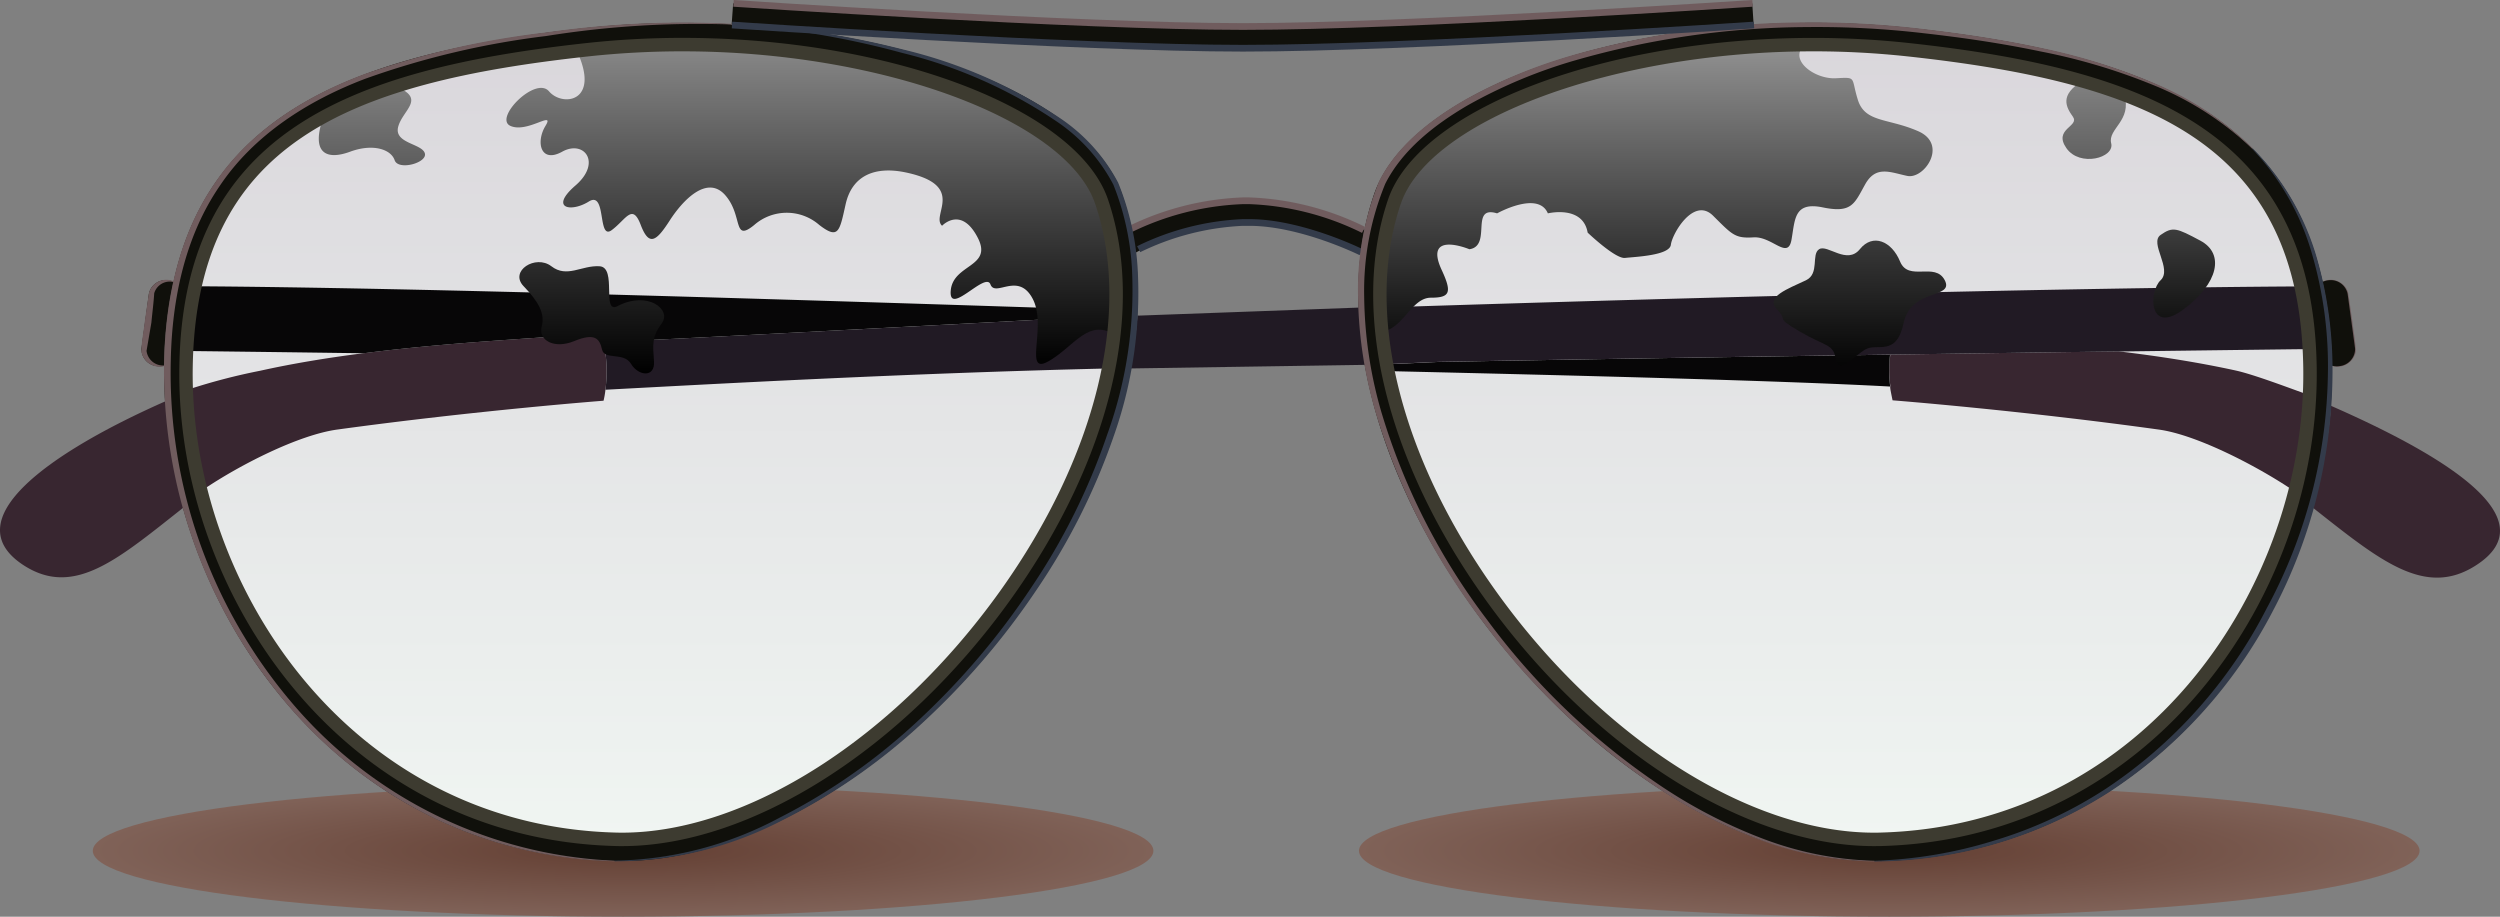 <svg xmlns="http://www.w3.org/2000/svg" xmlns:xlink="http://www.w3.org/1999/xlink" width="206.831" height="75.842" viewBox="0 0 206.831 75.842">
  <rect x="0" y="0" width="206.831" height="75.842" fill="#808080" stroke="none"/>
  <defs>
    <radialGradient id="radial-gradient" cx="0.5" cy="0.5" r="4.022" gradientUnits="objectBoundingBox">
      <stop offset="0.01" stop-color="#664236"/>
      <stop offset="0.378" stop-color="#b9a9a3"/>
      <stop offset="0.602" stop-color="#e1dad8"/>
      <stop offset="0.866" stop-color="#fff"/>
    </radialGradient>
    <radialGradient id="radial-gradient-2" cx="0.5" cy="0.5" r="4.022" xlink:href="#radial-gradient"/>
    <linearGradient id="linear-gradient" x1="0.5" x2="0.5" y2="1" gradientUnits="objectBoundingBox">
      <stop offset="0" stop-color="#d9d6db"/>
      <stop offset="1" stop-color="#f0f5f2"/>
    </linearGradient>
    <linearGradient id="linear-gradient-3" x1="0.5" y1="-3.612" x2="0.5" y2="3.689" gradientUnits="objectBoundingBox">
      <stop offset="0" stop-color="#fff"/>
      <stop offset="1"/>
    </linearGradient>
    <linearGradient id="linear-gradient-4" x1="0.5" y1="-4.885" x2="0.5" y2="1.576" xlink:href="#linear-gradient-3"/>
    <linearGradient id="linear-gradient-5" x1="0.5" y1="-3.534" x2="0.5" y2="1.023" xlink:href="#linear-gradient-3"/>
    <linearGradient id="linear-gradient-6" x1="0.5" y1="-0.853" x2="0.5" y2="1.128" xlink:href="#linear-gradient-3"/>
    <linearGradient id="linear-gradient-7" x1="0.5" y1="-3.639" x2="0.5" y2="3.578" xlink:href="#linear-gradient-3"/>
    <linearGradient id="linear-gradient-8" x1="0.5" y1="-4.154" x2="0.5" y2="0.953" xlink:href="#linear-gradient-3"/>
    <linearGradient id="linear-gradient-9" x1="0.5" y1="-0.766" x2="0.5" y2="1.014" xlink:href="#linear-gradient-3"/>
  </defs>
  <g id="Group_143268" data-name="Group 143268" transform="translate(-410.08 -36.58)">
    <path id="Path_154197" data-name="Path 154197" d="M598.917,100.419c0,3.011-19.643,5.452-43.873,5.452s-43.875-2.441-43.875-5.452,19.642-5.454,43.875-5.454S598.917,97.406,598.917,100.419Z" transform="translate(11.341 6.55)" fill="url(#radial-gradient)" style="mix-blend-mode: multiply;isolation: isolate"/>
    <path id="Path_154198" data-name="Path 154198" d="M504.73,100.419c0,3.011-19.642,5.452-43.873,5.452s-43.874-2.441-43.874-5.452,19.642-5.454,43.874-5.454S504.73,97.406,504.73,100.419Z" transform="translate(0.774 6.55)" fill="url(#radial-gradient-2)" style="mix-blend-mode: multiply;isolation: isolate"/>
    <path id="Path_154199" data-name="Path 154199" d="M583.706,64.482a1.377,1.377,0,0,0,1.459-1.209l-.4-2.337c-.077-.806-.189-1.673-.236-2.43a1.343,1.343,0,0,0-1.623-.923l-.021-.051a1.511,1.511,0,0,1,2.064.879c.142.819.242,1.633.365,2.45.089.823.261,1.622.282,2.465a1.54,1.54,0,0,1-1.9,1.21Z" transform="translate(19.387 2.336)" fill="#705c5e"/>
    <g id="Group_143267" data-name="Group 143267" transform="translate(410.08 36.58)">
      <g id="Group_143256" data-name="Group 143256" transform="translate(11.703 0.281)">
        <g id="Group_143255" data-name="Group 143255">
          <path id="Path_154200" data-name="Path 154200" d="M591.659,66.72c.293,19.168-13.853,40.249-37.228,40.905h-.645c-11.051,0-24.071-8.22-33.176-20.936-7.082-9.9-10.375-20.5-9.29-29.353.082-.656.177-1.292.311-1.927a22.9,22.9,0,0,1,.781-2.916c2.4-7.031,14.491-12.562,29.4-13.9a.484.484,0,0,1,.115-.01c.209-.011.4-.021.573-.042.823-.052,1.3-.083,1.334-.083v-.021q2.436-.155,4.948-.156a75.9,75.9,0,0,1,8.04.427c18.051,1.969,30.886,6.511,34.072,21a34.329,34.329,0,0,1,.771,6.949Z" transform="translate(-410.448 -36.67)" fill="#10100b"/>
          <path id="Path_154201" data-name="Path 154201" d="M585.528,63a.889.889,0,0,1,.011.166,1.435,1.435,0,0,1-1.281,1.365,1.512,1.512,0,0,1-.573-.02h-.073a34.329,34.329,0,0,0-.771-6.949l.031-.009a1.619,1.619,0,0,1,.406-.115,1.424,1.424,0,0,1,1.646,1.134Z" transform="translate(-402.401 -34.523)" fill="#10100b"/>
          <path id="Path_154202" data-name="Path 154202" d="M506.787,38.75c13.583,0,41.864-1.9,42.155-1.917l.115,1.771c-.447.032-.9.062-1.334.1-.2.011-.386.021-.573.042a.484.484,0,0,0-.115.01c-6.76.427-28.739,1.781-40.249,1.781-10.447,0-29.509-1.114-38-1.645a.52.52,0,0,1-.136-.011c-1.352-.146-2.739-.26-4.144-.323l.125-1.729C464.914,36.854,493.2,38.75,506.787,38.75Z" transform="translate(-415.677 -36.833)" fill="#10100b"/>
          <path id="Path_154203" data-name="Path 154203" d="M503.964,51.518a24.591,24.591,0,0,1,9.562,2.407c-.135.635-.229,1.271-.311,1.927-.042-.022-4.938-2.542-9.25-2.542h-.512a20.5,20.5,0,0,0-8.9,2.52c-.072-.687-.187-1.365-.323-2.031a23.2,23.2,0,0,1,9.218-2.281Z" transform="translate(-412.342 -35.185)" fill="#10100b"/>
          <path id="Path_154204" data-name="Path 154204" d="M423.069,59.7c3.2-14.49,16.03-19.021,34.072-20.989a75.758,75.758,0,0,1,8.04-.427c1.366,0,2.73.032,4.064.115v.062c.061,0,1.624.1,4.144.26a.52.52,0,0,0,.136.011c14.271,1.542,25.7,6.948,28.021,13.76a22.447,22.447,0,0,1,.76,2.79c.136.666.25,1.344.323,2.031-.009.022,0,.022.011.022,1.083,8.853-2.209,19.456-9.291,29.353-9.1,12.716-22.125,20.936-33.174,20.936h-.647C436.152,106.97,422,85.888,422.3,66.72v-.061A34.484,34.484,0,0,1,423.069,59.7Z" transform="translate(-420.413 -36.67)" fill="#10100b"/>
          <path id="Path_154205" data-name="Path 154205" d="M423.259,57.554a34.484,34.484,0,0,0-.771,6.958h-.032a1.557,1.557,0,0,1-.583.02,1.423,1.423,0,0,1-1.27-1.354,1.048,1.048,0,0,1,.01-.177l.6-4.428a1.419,1.419,0,0,1,1.647-1.134A1.824,1.824,0,0,1,423.259,57.554Z" transform="translate(-420.603 -34.523)" fill="#10100b"/>
        </g>
      </g>
      <path id="Path_154206" data-name="Path 154206" d="M499.663,52.887c-2.844-8.345-22.753-14.719-42.512-12.567s-32.934,7.241-33.233,26.253,13.921,38.473,35.478,39.07S506.808,73.851,499.663,52.887Z" transform="translate(-408.529 -36.208)" fill="url(#linear-gradient)"/>
      <path id="Path_154207" data-name="Path 154207" d="M513.931,52.887c2.844-8.345,22.754-14.719,42.513-12.567s32.933,7.241,33.232,26.253-13.92,38.473-35.477,39.07S506.786,73.851,513.931,52.887Z" transform="translate(-398.565 -36.208)" fill="url(#linear-gradient)"/>
      <g id="Group_143259" data-name="Group 143259" transform="translate(0 23.683)">
        <g id="Group_143258" data-name="Group 143258">
          <g id="Group_143257" data-name="Group 143257">
            <path id="Path_154208" data-name="Path 154208" d="M583.64,66.771c9.791,4.291,17.812,9.4,12.031,13.166-4.25,2.78-8.02-.395-13.6-4.791A41.662,41.662,0,0,0,583.64,66.771Z" transform="translate(-390.785 -56.876)" fill="#382630"/>
            <path id="Path_154209" data-name="Path 154209" d="M585.429,66.361a38.4,38.4,0,0,1-1.324,7.908c-2.895-1.971-8.01-4.658-11.216-5.086-11.532-1.6-22-2.416-22-2.416-.062-.3-.125-.6-.177-.9a1.843,1.843,0,0,1-.021-.248h.021a10.143,10.143,0,0,1-.094-1.344c0-.219.01-.428.02-.626.021-.239.042-.457.062-.666,7.135-.1,13.583-.2,18.947-.26,3.23.385,6.542.9,9.656,1.583C580.814,64.642,583.7,65.746,585.429,66.361Z" transform="translate(-394.313 -57.33)" fill="#382630"/>
            <path id="Path_154210" data-name="Path 154210" d="M458.459,62.116a12,12,0,0,1,.146,3.937,7.411,7.411,0,0,1-.156.909s-10.468.8-22.009,2.382c-3.24.439-8.136,2.958-11.093,4.959a38.84,38.84,0,0,1-1.312-8.25,50.328,50.328,0,0,1,6.009-1.572c2.762-.615,5.667-1.083,8.532-1.449h.032c8.353-1.071,16.394-1.28,19.634-1.749C458.241,61.283,458.345,61.6,458.459,62.116Z" transform="translate(-408.515 -57.492)" fill="#382630"/>
            <path id="Path_154211" data-name="Path 154211" d="M423.86,66.389a41.8,41.8,0,0,0,1.573,8.7c-5.52,4.344-9.187,7.655-13.416,4.9-5.717-3.74,2.124-9.312,11.833-13.591Z" transform="translate(-410.081 -56.919)" fill="#382630"/>
            <path id="Path_154212" data-name="Path 154212" d="M517.513,63.564c13.041-.24,26.041-.437,37.342-.6-.021.209-.032.437-.042.666-.01.2-.02.407-.02.626a12.381,12.381,0,0,0,.072,1.344c-8.406-.459-24.541-.886-41.332-1.272-.041-.187-.082-.385-.125-.583Z" transform="translate(-398.488 -57.303)" fill="#070607"/>
            <path id="Path_154213" data-name="Path 154213" d="M589.125,57.884a31.574,31.574,0,0,1,.584,5.186c-1.1.012-6.989.085-15.823.2-5.364.061-11.813.157-18.947.26h-.02c-11.3.167-24.3.364-37.342.6l-4.105.177a31.891,31.891,0,0,1-.624-4.677C539.366,58.769,570.262,57.987,589.125,57.884Z" transform="translate(-398.551 -57.873)" fill="#211a24"/>
            <path id="Path_154214" data-name="Path 154214" d="M494.864,60.124l18.29-.667a34.691,34.691,0,0,0,.6,4.739l-19.612.3h-.011a32.974,32.974,0,0,0,.625-4.385Z" transform="translate(-400.65 -57.696)" fill="#211a24"/>
            <path id="Path_154215" data-name="Path 154215" d="M497.359,60.057a33.915,33.915,0,0,1-.646,4.374c-16.832.395-33.133,1.312-41.582,1.759a12,12,0,0,0-.146-3.937C461.31,61.993,496.558,60.1,497.359,60.057Z" transform="translate(-405.042 -57.629)" fill="#211a24"/>
            <path id="Path_154216" data-name="Path 154216" d="M424.61,57.874c18.437.115,50.009,1.114,76.268,1.979-.011.147-.021.293-.042.449-.8.041-36.049,1.936-42.373,2.2-.113-.521-.218-.833-.218-.833-3.24.469-11.281.678-19.634,1.749h-.032c-8.969-.125-14.552-.187-14.552-.187h-.02A31.043,31.043,0,0,1,424.61,57.874Z" transform="translate(-408.518 -57.874)" fill="#070607"/>
          </g>
        </g>
      </g>
      <g id="Group_143260" data-name="Group 143260" transform="translate(26.375 3.692)">
        <path id="Path_154217" data-name="Path 154217" d="M568.615,43.758c.656,2.135-1.386,2.8-1.084,4s-2.593,2-3.707.4,1.115-1.792.542-2.594-1.124-1.792.76-2.947C566.344,42.946,567.5,43.33,568.615,43.758Z" transform="translate(-419.242 -39.595)" fill="url(#linear-gradient-3)" style="mix-blend-mode: screen;isolation: isolate"/>
        <path id="Path_154218" data-name="Path 154218" d="M574.16,54.58c2,1.073,1.5,3.51-1.4,5.677s-2.9-1.469-1.9-2.406-.959-3.083,0-3.75C571.868,53.4,572.159,53.508,574.16,54.58Z" transform="translate(-418.484 -38.356)" fill="url(#linear-gradient-4)" style="mix-blend-mode: screen;isolation: isolate"/>
        <path id="Path_154219" data-name="Path 154219" d="M552.475,56.207c.7,1.7,2.9,0,3.7,1.552s-2.792.646-3.4,3.52-2.2,1.615-3.186,2.209-2.2,2.093-2.427.8-.772-1-2.968-2.281-.9-.812-1.9-1.844.885-1.687,2.4-2.406c1.146-.552.406-2.157,1.093-2.573s2.3,1.322,3.364,0S551.778,54.508,552.475,56.207Z" transform="translate(-421.653 -38.263)" fill="url(#linear-gradient-5)" style="mix-blend-mode: screen;isolation: isolate"/>
        <path id="Path_154220" data-name="Path 154220" d="M557.262,47.061c2.5,1.1.5,3.989-.9,3.7s-2.594-.905-3.489.7-1.1,2.4-3.5,1.905-2.292.99-2.594,2.678-1.594-.293-3.135-.2-1.749-.2-3.353-1.792-3.386,1.5-3.49,2.4-2.991,1-3.792,1.094-3.093-2.094-3.093-2.094c-.4-2.3-3.292-1.593-3.292-1.593-.8-1.9-4.2,0-4.2,0-2.291-.7-.395,2.687-2.291,2.968,0,0-3.828-1.593-2.292,1.718.863,1.862.7,2.291-.9,2.291s-2.292,2.584-4.054,2.813a25.064,25.064,0,0,1,1.042-10.76c2.437-7.125,17.334-12.832,33.946-12.978-1.4,1.219.8,2.864,2.574,2.77s1.229-.1,1.823,1.792S554.761,45.966,557.262,47.061Z" transform="translate(-424.94 -39.899)" fill="url(#linear-gradient-6)" style="mix-blend-mode: screen;isolation: isolate"/>
        <path id="Path_154221" data-name="Path 154221" d="M440.371,46.316c-.4,1.4,1.9,1.4,2.189,2.2s-2.189,1.49-2.491.594-1.791-1.4-3.687-.7-3.291.2-2.208-2.875a33.947,33.947,0,0,1,5.979-2.521C442.695,44.015,440.767,44.92,440.371,46.316Z" transform="translate(-433.795 -39.55)" fill="url(#linear-gradient-7)" style="mix-blend-mode: screen;isolation: isolate"/>
        <path id="Path_154222" data-name="Path 154222" d="M459.852,64.287c.093,1.376-1.292,1.219-1.9.208s-2.2-.28-2.4-1.187-.594-1.4-2.292-.7-3-.095-2.7-1.2-.3-2.093-1.5-3.343,1-2.646,2.3-1.646,2.5-.093,3.989,0,.116,4.011,1.5,3.292c2.489-1.292,4.489.3,3.646,1.427S459.758,62.912,459.852,64.287Z" transform="translate(-432.12 -38.084)" fill="url(#linear-gradient-8)" style="mix-blend-mode: screen;isolation: isolate"/>
        <path id="Path_154223" data-name="Path 154223" d="M484.511,60.238c.2-2.2,3.489-1.916,2.239-4.352-1.375-2.683-2.957-1-2.957-1-.961-.859,2.06-3.315-2.947-4.4-2.674-.577-4.511.29-5.032,2.621-.506,2.263-.583,2.935-2.178,1.715a4.086,4.086,0,0,0-5.384,0c-1.8,1.469-.906-.771-2.4-2.468s-3.5.4-4.594,2.1-1.7,2.187-2.395.364-1.2-.468-2.4.427-.406-3.291-1.894-2.365-3.292.563-1.1-1.332.7-3.791-1.1-2.792-2.2-.8-1.386-2.135-1.51.635-2.906,0,2.093-4.156,3.2-2.854,4.291.9,2.3-3.344c.293-.041.583-.072.885-.1,19.759-2.157,39.675,4.219,42.519,12.561a25.182,25.182,0,0,1,1.02,10.968c-2.165-1.27-3.322,1.073-5.415,2.25s-.095-2.875-1.291-5.166-3.094-.1-3.5-1.2S484.313,62.436,484.511,60.238Z" transform="translate(-432.228 -39.9)" fill="url(#linear-gradient-9)" style="mix-blend-mode: screen;isolation: isolate"/>
      </g>
      <g id="Group_143261" data-name="Group 143261" transform="translate(14.828 3.135)">
        <path id="Path_154224" data-name="Path 154224" d="M460.048,106.265h0c-.2,0-.407,0-.607-.009-22.623-.627-36.312-21.062-36.02-39.634.3-19.225,13.7-24.617,33.729-26.8a73.52,73.52,0,0,1,7.912-.425c17.177,0,32.633,5.871,35.188,13.365,3.159,9.27.156,21.634-8.036,33.077C483.331,98.247,470.706,106.265,460.048,106.265Zm5.012-65.754a72.434,72.434,0,0,0-7.792.418c-20,2.178-32.446,7.238-32.737,25.709-.284,18.044,12.994,37.9,34.937,38.505.191.006.386.009.577.009h0c10.311,0,22.581-7.834,31.26-19.959,7.981-11.151,10.93-23.14,7.885-32.071C496.823,46.169,481.511,40.511,465.059,40.511Z" transform="translate(-423.413 -39.399)" fill="#3d3b30"/>
      </g>
      <g id="Group_143262" data-name="Group 143262" transform="translate(113.607 3.135)">
        <path id="Path_154225" data-name="Path 154225" d="M553.662,106.265c-10.663,0-23.29-8.02-32.172-20.431-8.187-11.44-11.189-23.8-8.03-33.07C516.014,45.27,531.47,39.4,548.647,39.4a73.5,73.5,0,0,1,7.912.425c20.027,2.181,33.427,7.573,33.728,26.8.295,18.573-13.393,39.007-36.018,39.634C554.069,106.262,553.864,106.265,553.662,106.265Zm-5.015-65.754c-16.452,0-31.764,5.658-34.134,12.611-3.044,8.93-.1,20.916,7.881,32.065,8.68,12.128,20.953,19.966,31.268,19.966.191,0,.386,0,.577-.009,21.946-.608,35.222-20.461,34.936-38.505-.29-18.471-12.741-23.532-32.736-25.709A72.431,72.431,0,0,0,548.647,40.511Z" transform="translate(-512.228 -39.399)" fill="#3d3b30"/>
      </g>
      <path id="Path_154226" data-name="Path 154226" d="M422.492,64.535a1.54,1.54,0,0,1-1.9-1.21c.022-.842.192-1.64.282-2.464.122-.816.225-1.63.365-2.449a1.506,1.506,0,0,1,2.061-.881l-.021.051a1.34,1.34,0,0,0-1.619.923c-.046.762-.159,1.625-.235,2.432l-.4,2.336a1.378,1.378,0,0,0,1.459,1.208Z" transform="translate(-408.901 -34.244)" fill="#705c5e"/>
      <g id="Group_143263" data-name="Group 143263" transform="translate(94.073 18.128)">
        <path id="Path_154227" data-name="Path 154227" d="M513.074,55.861c-.049-.023-4.9-2.426-9.131-2.426h-.515a21.565,21.565,0,0,0-8.5,2.177l-.263-.49a21.946,21.946,0,0,1,8.764-2.242h.515c4.359,0,9.329,2.46,9.378,2.485Z" transform="translate(-494.664 -52.879)" fill="#333b4a"/>
      </g>
      <g id="Group_143264" data-name="Group 143264" transform="translate(93.252 16.331)">
        <path id="Path_154228" data-name="Path 154228" d="M513.357,54.2a22.883,22.883,0,0,0-9.331-2.379h-.515a22.891,22.891,0,0,0-9.332,2.379l-.252-.495a23.484,23.484,0,0,1,9.585-2.44h.515a23.5,23.5,0,0,1,9.586,2.44Z" transform="translate(-493.926 -51.264)" fill="#705c5e"/>
      </g>
      <path id="Path_154229" data-name="Path 154229" d="M459.554,107.65a36.63,36.63,0,0,1-14.931-3.567,37.435,37.435,0,0,1-12.141-9.409,42.593,42.593,0,0,1-10.194-28.493c.133-5.124,1.25-10.4,4.215-14.673,2.924-4.312,7.515-7.181,12.316-8.97a68.8,68.8,0,0,1,15.038-3.456,79.607,79.607,0,0,1,15.417-.718l0,.056a79.475,79.475,0,0,0-15.377.953A68.872,68.872,0,0,0,438.954,42.9c-4.749,1.8-9.235,4.651-12.064,8.878-2.872,4.191-3.944,9.362-4.047,14.422a42.146,42.146,0,0,0,9.931,28.23,37,37,0,0,0,26.783,13.169Z" transform="translate(-408.713 -36.392)" fill="#705c5e"/>
      <path id="Path_154230" data-name="Path 154230" d="M465.514,38.353a70.642,70.642,0,0,1,14.142,2.121,39.878,39.878,0,0,1,13.054,5.72,14.712,14.712,0,0,1,4.746,5.293,22.465,22.465,0,0,1,1.609,6.959,35.538,35.538,0,0,1-2,14.1A53.77,53.77,0,0,1,490.627,85.3a61.624,61.624,0,0,1-9.31,10.846,49.9,49.9,0,0,1-11.73,8.145,29.939,29.939,0,0,1-13.793,3.348l0-.056a29.8,29.8,0,0,0,13.663-3.556,49.834,49.834,0,0,0,11.6-8.161,61.184,61.184,0,0,0,9.181-10.829,53.223,53.223,0,0,0,6.305-12.67,35.1,35.1,0,0,0,2.051-13.884,22.08,22.08,0,0,0-1.526-6.813,14.314,14.314,0,0,0-4.584-5.165,39.7,39.7,0,0,0-12.9-5.748,70.443,70.443,0,0,0-14.069-2.349Z" transform="translate(-404.952 -36.381)" fill="#333b4a"/>
      <path id="Path_154231" data-name="Path 154231" d="M549.5,106.556a37.3,37.3,0,0,0,9.993-1.692,35.6,35.6,0,0,0,9.144-4.251,39.388,39.388,0,0,0,13.307-14.895,42.035,42.035,0,0,0,5.085-19.355,33.158,33.158,0,0,0-1.307-9.987,21.119,21.119,0,0,0-4.963-8.732l.039-.039a21.278,21.278,0,0,1,5.2,8.682,33.3,33.3,0,0,1,1.413,10.078,42.486,42.486,0,0,1-4.979,19.614,39.788,39.788,0,0,1-13.59,14.958,36.318,36.318,0,0,1-19.344,5.677Z" transform="translate(-394.438 -35.343)" fill="#333b4a"/>
      <path id="Path_154232" data-name="Path 154232" d="M585.074,48.694a25.949,25.949,0,0,0-8.152-5.251,49.483,49.483,0,0,0-9.321-2.787c-3.18-.667-6.4-1.142-9.635-1.506a75.8,75.8,0,0,0-9.724-.517,70.566,70.566,0,0,0-19.2,2.76,41.7,41.7,0,0,0-8.905,3.735c-2.743,1.61-5.369,3.677-6.782,6.465a23.263,23.263,0,0,0-1.746,9.324,35.453,35.453,0,0,0,1.41,9.528,53.9,53.9,0,0,0,8.757,17.222,57.951,57.951,0,0,0,13.941,13.452,41.631,41.631,0,0,0,8.585,4.548,27.918,27.918,0,0,0,9.51,1.939v.057a28.066,28.066,0,0,1-9.57-1.831,41.94,41.94,0,0,1-8.686-4.469A58.079,58.079,0,0,1,521.472,87.9a54.332,54.332,0,0,1-8.9-17.322A35.853,35.853,0,0,1,511.1,60.92a23.718,23.718,0,0,1,1.762-9.575c1.513-2.948,4.226-5.032,7.021-6.663a42.278,42.278,0,0,1,9.029-3.74,70.99,70.99,0,0,1,19.33-2.693,75.994,75.994,0,0,1,9.765.563c3.24.38,6.47.866,9.658,1.557a49.733,49.733,0,0,1,9.33,2.915,26.058,26.058,0,0,1,8.12,5.37Z" transform="translate(-398.747 -36.393)" fill="#705c5e"/>
      <g id="Group_143265" data-name="Group 143265" transform="translate(60.543 1.793)">
        <path id="Path_154233" data-name="Path 154233" d="M506.811,40.667c-13.632,0-42.014-1.9-42.295-1.92l.037-.555c.281.02,28.643,1.919,42.258,1.919,13.714,0,41.975-1.9,42.254-1.919l.039.555C548.824,38.766,520.543,40.667,506.811,40.667Z" transform="translate(-464.516 -38.192)" fill="#333b4a"/>
      </g>
      <g id="Group_143266" data-name="Group 143266" transform="translate(60.664)">
        <path id="Path_154234" data-name="Path 154234" d="M506.8,39.051c-13.662,0-41.894-1.9-42.173-1.916l.039-.555c.278.019,28.49,1.915,42.134,1.915s41.855-1.9,42.133-1.915l.039.555C548.691,37.154,520.459,39.051,506.8,39.051Z" transform="translate(-464.625 -36.58)" fill="#705c5e"/>
      </g>
    </g>
  </g>
</svg>
